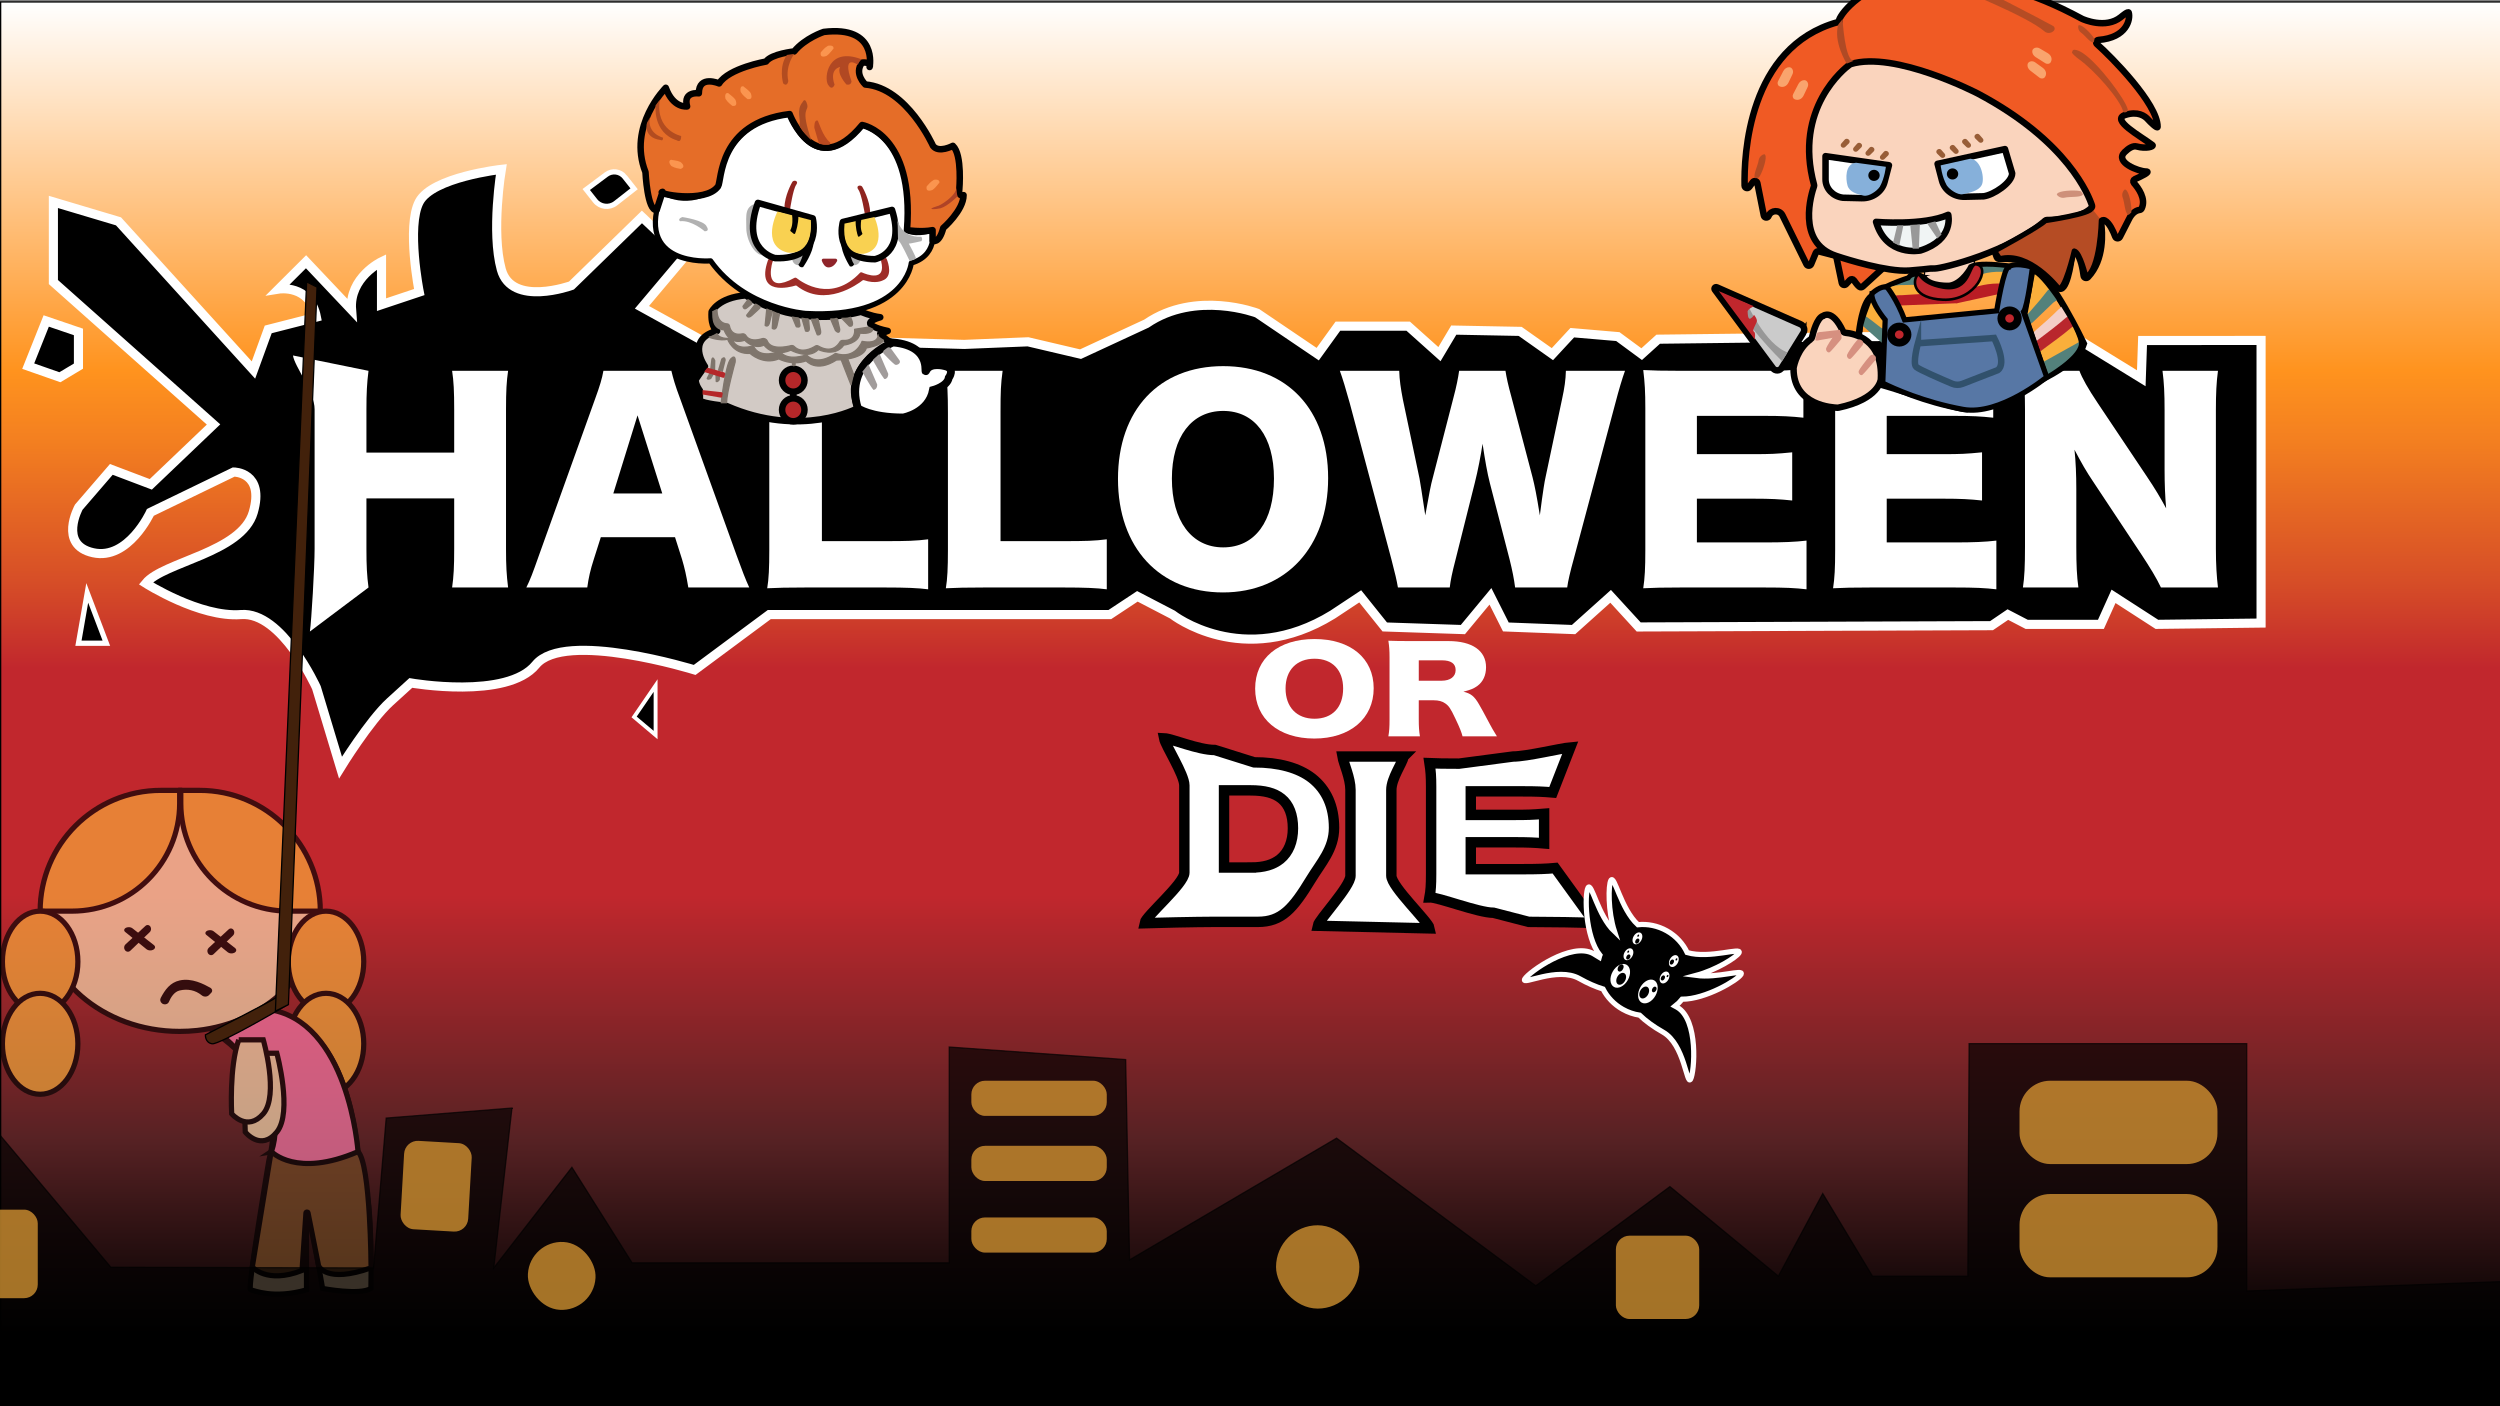 <?xml version="1.0" encoding="UTF-8"?><svg id="baggrund" xmlns="http://www.w3.org/2000/svg" xmlns:xlink="http://www.w3.org/1999/xlink" viewBox="0 0 1920 1080"><rect x="0" y="0" width="1920" height="1080" fill="#808080" stroke="none"/><defs><style>.cls-1,.cls-2,.cls-3,.cls-4,.cls-5,.cls-6,.cls-7,.cls-8{stroke-linecap:round;stroke-linejoin:round;}.cls-1,.cls-9,.cls-8{fill:#7f756c;}.cls-1,.cls-8{stroke:#7f756c;}.cls-2{fill:#d2cac5;}.cls-2,.cls-10,.cls-11,.cls-12,.cls-13,.cls-14,.cls-3,.cls-4,.cls-5,.cls-15,.cls-16,.cls-17,.cls-18,.cls-19,.cls-6,.cls-20,.cls-21,.cls-7,.cls-22,.cls-23,.cls-24,.cls-25,.cls-26,.cls-27,.cls-28,.cls-29{stroke:#000;}.cls-2,.cls-10,.cls-12,.cls-13,.cls-14,.cls-3,.cls-4,.cls-5,.cls-21,.cls-30,.cls-22{stroke-width:5px;}.cls-10{fill:#f05a24;}.cls-10,.cls-11,.cls-12,.cls-13,.cls-14,.cls-31,.cls-15,.cls-16,.cls-17,.cls-18,.cls-19,.cls-20,.cls-21,.cls-30,.cls-22,.cls-23,.cls-24,.cls-25,.cls-32,.cls-26,.cls-27,.cls-28,.cls-33,.cls-29{stroke-miterlimit:10;}.cls-11,.cls-31,.cls-8{stroke-width:3px;}.cls-11,.cls-21,.cls-30,.cls-26{fill:none;}.cls-12,.cls-34{fill:#b52729;}.cls-13{fill:#cbcbcb;}.cls-35{fill:url(#linear-gradient);}.cls-14,.cls-25{fill:#fad4bd;}.cls-3{fill:#f0f4f4;}.cls-4,.cls-36,.cls-7,.cls-23,.cls-27{fill:#fff;}.cls-5{fill:#e56d28;}.cls-31,.cls-32,.cls-33{stroke:#fff;}.cls-37{fill:#f9d151;}.cls-38{fill:#f3cec7;}.cls-39,.cls-20{fill:#faaf3b;}.cls-40{fill:#f9a46d;}.cls-41{fill:#fb954f;}.cls-42{fill:#985d37;}.cls-43{fill:#989898;}.cls-44{fill:#a19c9b;}.cls-45{fill:#b9272d;}.cls-46{fill:#9e2c27;}.cls-47,.cls-6{fill:#b54c24;}.cls-48{fill:#b91c24;}.cls-49{fill:#8f242a;}.cls-50{fill:#8f241f;}.cls-51{fill:#b94920;}.cls-52{fill:#ce907a;}.cls-53{fill:#af4326;}.cls-54{fill:#b1b1b1;}.cls-55{fill:#b04a25;}.cls-56{fill:#b14823;}.cls-57{fill:#b24c20;}.cls-58,.cls-17,.cls-29{fill:#c0272d;}.cls-59{fill:#d69080;}.cls-60{fill:#a94b23;}.cls-61{fill:#53817b;}.cls-62{fill:#86b0da;}.cls-15{fill:#ffe2b4;}.cls-15,.cls-16,.cls-18,.cls-19,.cls-6,.cls-20,.cls-7,.cls-32,.cls-26{stroke-width:4px;}.cls-16{fill:#ff7bab;}.cls-17{stroke-width:2px;}.cls-18{fill:#754c24;}.cls-19{fill:#5777a5;}.cls-30{stroke:#31516c;}.cls-23{stroke-width:8px;}.cls-24{fill:#42210b;}.cls-63{opacity:.66;}.cls-27,.cls-29{stroke-width:6px;}.cls-28{opacity:.68;}.cls-33{stroke-width:7px;}.cls-64{fill:#fbb03b;opacity:.65;}</style><linearGradient id="linear-gradient" x1="971" y1="1.5" x2="971" y2="1090.5" gradientUnits="userSpaceOnUse"><stop offset="0" stop-color="#fff"/><stop offset=".26" stop-color="#ff931e"/><stop offset=".31" stop-color="#f37f20"/><stop offset=".41" stop-color="#d64d27"/><stop offset=".47" stop-color="#c1272d"/><stop offset=".63" stop-color="#c1272d"/><stop offset=".8" stop-color="#582224"/><stop offset=".94" stop-color="#000"/></linearGradient></defs><g><rect class="cls-35" x=".5" y="1.5" width="1941" height="1089"/><path d="M1941,2V1090H1V2H1941m1-1H0V1091H1942V1h0Z"/></g><path class="cls-33" d="M558.12,271.98l-65.12-35.98,32.56-38.62-32.56-30.77-54.12,52.68s-45.88,16.7-53.88-12.3,0-76.92,0-76.92c0,0-53,5.92-63,24.92s0,69.31,0,69.31l-29,9.69v-32.97s-25,11.97-23,36.97l-34.96-36.97-21.04,20.97s24.04-3.92,29.02,21.54l-37.02,9.46-11.35,31.19-103.65-114.19-50-14.92v61.54l123,109.38-48.19,45.98-30.31-11.48-25,29s-16,29,11,35,44-31,44-31l64-31s24,0,15,31-69.08,37.97-82.54,54.49c0,0,41.62,26.48,73.08,24s57.98,56.17,57.98,56.17l18.48,61.35s22.12-36,38.06-50.5l15.94-14.5s74,13,96-14,122,4,122,4l57.31-42.52h261.54l21.15-14,26.92,14s54.08,42.48,123.08,0l21.15-14,18.85,23.52,60,2,21.15-25.52,11.85,23.52,52,2,28.46-25.52,21.54,23.52,271-1,12.53-8.52,14.47,7.52h57l9.69-21.52,33.31,21.52,80-1v-217.04l-91,.04-1,29-52-32-41,2-6.67,11.48-23.33-14.48-248,3-12.7,11.48-18.3-13.48-35-3-15.26,16.48-24.74-17.48-51-1-11.01,18.48-23.99-21.48h-54l-15.5,21.48-46.5-31.48s-47-18-85,8l-50.65,23.48-40.35-9.48-49,2-144-4-38.38,11.48Z"/><g><path class="cls-36" d="M390.22,284.79c-1.2,8.2-1.6,15.6-1.6,29.6v107.2c0,13,.4,19.8,1.6,29.6h-43c1.2-8.4,1.6-15.8,1.6-29.6v-38.8h-67.4v38.8c0,13,.4,20.6,1.6,29.6l-45.02,33.81c1.2-8.2,3.62-49.41,3.62-63.41v-107.2c0-13.8-15.42-32.79-16.62-41.39l58.02,11.79c-1.2,9.4-1.6,17.2-1.6,29.6v33.2h67.4v-33.2c0-13.8-.4-21.8-1.6-29.6h43Z"/><path class="cls-36" d="M528.62,451.19c-1.6-9.6-2.8-14.8-4.8-21.6l-5.4-17h-57l-5.4,17c-2.6,8-4,14.2-5,21.6h-46.8c3-6,4.8-10.8,9.6-24.4l43.2-120.4c3.6-9.8,5.4-15.8,6.4-21.6h52.2c1.4,5.8,2.8,11,6.8,21.6l43.4,120.4c3.8,10.6,7,18.8,9.6,24.4h-46.8Zm-39-132.2l-18.6,60h37.6l-19-60Z"/><path class="cls-36" d="M618.82,451.19c-13.8,0-22,.2-29.6,.6,1.2-7,1.6-15.8,1.6-29.2v-105.6c0-14-.4-22.6-1.6-32.2h43.6c-1.4,10.4-1.6,16-1.6,31.6v99.2h48.4c17,0,23.8-.2,33.2-1.4v38.4c-7.4-1-17.2-1.4-33.2-1.4h-60.8Z"/><path class="cls-36" d="M756.01,451.19c-13.8,0-22,.2-29.6,.6,1.2-7,1.6-15.8,1.6-29.2v-105.6c0-14-.4-22.6-1.6-32.2h43.6c-1.4,10.4-1.6,16-1.6,31.6v99.2h48.4c17,0,23.8-.2,33.2-1.4v38.4c-7.4-1-17.2-1.4-33.2-1.4h-60.8Z"/><path class="cls-36" d="M1020.01,367.19c0,52.8-32.2,87.8-80.8,87.8s-80.6-34.2-80.6-87.2,31.6-86.6,80.8-86.6,80.6,33.6,80.6,86Zm-41.6,.4c0-32.4-14.8-52-39-52s-39.4,19.8-39.4,52,15,52.8,39.4,52.8,39-20,39-52.8Z"/><path class="cls-36" d="M1163.61,451.19c-.8-6.4-2.2-13.4-4.2-21.4l-15.2-58.8c-2-7.8-3.6-17-5.6-30.2-1.2,8.2-3.6,20.8-6,30.2l-14.8,59c-2.6,10-3.8,15.8-4.4,21.2h-39.8c-1-5.8-2-10-5-21.6l-32-120c-2.8-10.2-5.6-19.4-7.6-24.8h45.6c.2,7.2,1.2,13.6,2.8,22l12.8,60.8c.6,3,2,12.4,4.4,28.2,3-16.8,4.4-24,5.6-28.2l16-62c2.4-9,3.6-15.2,4.4-20.8h35.6c.8,5.2,2,10.8,4.6,20.2l16.2,61.6c1.6,6.4,3,13,5.6,29.2q.4-3.8,1.6-12.2c.6-4.4,2-14,2.8-17.2l12.6-59.6c2-9.2,2.8-15,3-22h45.4c-2,5.4-4.8,14.8-7.4,24.8l-32,119.8c-2.6,9.4-4.4,17-5,21.8h-40Z"/><path class="cls-36" d="M1387.41,452.59c-8.6-1-15.8-1.4-33-1.4h-63c-15.2,0-20.8,.2-29.4,.6,1.2-8,1.6-15.4,1.6-29.2v-109.2c0-12.4-.4-19.4-1.6-29.2,8.2,.4,13.8,.6,29.4,.6h63.8c13.6,0,20.4-.4,29.8-1.4v37.4c-9.2-1-16.4-1.4-29.8-1.4h-52v29.4h43.2c13.2,0,18-.2,30-1.4v37c-9.4-1-16.2-1.4-30-1.4h-43.2v33.6h51.6c15.2,0,24-.4,32.6-1.4v37.4Z"/><path class="cls-36" d="M1533.2,452.59c-8.6-1-15.8-1.4-33-1.4h-63c-15.2,0-20.8,.2-29.4,.6,1.2-8,1.6-15.4,1.6-29.2v-109.2c0-12.4-.4-19.4-1.6-29.2,8.2,.4,13.8,.6,29.4,.6h63.8c13.6,0,20.4-.4,29.8-1.4v37.4c-9.2-1-16.4-1.4-29.8-1.4h-52v29.4h43.2c13.2,0,18-.2,30-1.4v37c-9.4-1-16.2-1.4-30-1.4h-43.2v33.6h51.6c15.2,0,24-.4,32.6-1.4v37.4Z"/><path class="cls-36" d="M1649.2,366.59c5.8,8.6,9.6,15,14.4,23.8-.8-9.2-1.2-18.4-1.2-29.6v-45.6c0-13.2-.4-21.2-1.6-30.4h42.6c-1.2,9-1.6,17.4-1.6,30.4v106.2c0,12.2,.6,21.4,1.6,29.8h-43.8c-3.6-7.6-8.2-15-15-25.4l-37-55.8c-5.4-8-8.8-14-14.4-24.6,1,9,1.4,20,1.4,29.8v44.8c0,13.8,.4,22.6,1.6,31.2h-42.6c1.2-7.8,1.6-16.6,1.6-31.4v-105.2c0-11.6-.4-20.6-1.6-29.8h43.4c2,5.4,6.4,13.4,14.2,25l38,56.8Z"/></g><polygon class="cls-32" points="67 455.35 60.25 494 81.68 494 67 455.35"/><path class="cls-32" d="M479.76,135.85l7.24,9.15-14.2,11.11c-4.87,3.81-11.9,2.96-15.72-1.89l-6.85-8.68,15.44-11.53c4.42-3.3,10.66-2.49,14.09,1.84Z"/><polygon class="cls-33" points="35.5 246.5 21.66 281.19 46 289.72 60.25 281.19 60.25 254.93 35.5 246.5"/><polygon class="cls-31" points="503.5 526.5 487 550.61 503.5 564.52 503.5 526.5"/><g><path class="cls-36" d="M1054.99,528.59c0,23.22-18.16,38.61-45.57,38.61s-45.46-15.04-45.46-38.35,17.82-38.08,45.57-38.08,45.46,14.78,45.46,37.82Zm-23.46,.18c0-14.25-8.35-22.87-22-22.87s-22.22,8.71-22.22,22.87,8.46,23.22,22.22,23.22,22-8.79,22-23.22Z"/><path class="cls-36" d="M1123.23,565.53c-.68-2.81-2.03-6.42-5.53-13.72-3.61-7.65-4.96-9.67-7.78-11.61-2.37-1.67-5.19-2.38-8.8-2.38h-11.51v14.42c0,5.98,.23,9.24,.9,13.28h-24.25c.68-4.05,.9-6.68,.9-13.19v-47.32c0-5.45-.23-8.71-.9-12.93,4.96,.18,9.14,.26,16.81,.26h29.33c18.27,0,28.88,7.39,28.88,20.05,0,6.24-2.26,11.17-6.66,14.42-2.82,2.02-5.19,2.99-10.72,4.4,5.75,1.41,8.35,3.43,11.96,9.67,1.69,2.81,3.27,5.81,8.35,15.3,1.24,2.46,2.59,4.66,5.42,9.32h-26.4Zm-16.02-42.74c6.66,0,10.72-3.17,10.72-8.18s-3.61-7.48-10.6-7.48h-17.71v15.66h17.6Z"/></g><g><path class="cls-23" d="M909.58,603.18c0-8.36-14.51-30.53-15.58-36.18,6.16,.25,26.23,9,39,9l30.14,9.47c18.93,0,34.16,4.18,44.47,12.17,11.23,8.85,16.93,21.77,16.93,38.12s-10.07,26.93-17.85,39.72c-13.69,22.51-22.37,32.51-40.69,32.51h-34c-11.85,0-46.54,.75-53,1,.92-5.41,30.58-30.32,30.58-38.8v-67.02Zm51.09,63.08c10,0,17.08-2.09,22.62-6.52,6.31-5.17,9.69-13.4,9.69-23.61s-2.92-18.08-8.92-22.87c-5.39-4.3-12.77-6.27-23.85-6.27h-20.16v59.27h20.62Z"/><path class="cls-23" d="M1078,581c-.92,5.04-9.45,16.7-9.45,25.67v65.91c0,8.49,28.53,35.25,29.45,40.42l-86-2c.92-4.8,25.16-30.18,25.16-38.42v-65.91c0-9.22-5.24-20.26-6.16-25.67h47Z"/><path class="cls-23" d="M1225,709c-6.62-.62-37.77-1-51-1l-27-7c-11.7,0-42.52-12.09-49.13-11.85,.92-4.92,1.23-9.47,1.23-17.95v-67.14c0-7.62-.31-11.93-1.23-17.95,6.31,.25,10.62,.37,22.62,.37l41.51-5.47c10.46,0,36.77-6.38,44-7l-13.5,34.61c-7.08-.62-12.62-.86-22.93-.86h-40.01v18.08h33.24c10.16,0,13.85-.12,23.08-.86v22.75c-7.23-.62-12.46-.86-23.08-.86h-33.24v20.66h39.7c11.7,0,18.47-.25,25.08-.86l30.65,42.35Z"/></g><g><polygon class="cls-25" points="1513.79 222.42 1478.03 222.42 1478.03 204.32 1516.44 200.3 1513.79 222.42"/><g><path class="cls-10" d="M1427.96,220.21c-1.43-1.15-3.07-3.34-4.19-4.97-.7-1.01-2.18-1.11-3.01-.2l-2.94,3.18c-1.06,1.15-2.99,.63-3.31-.89l-4.11-19.66c-.15-.7-.69-1.26-1.39-1.44l-12.19-3.16c-.93-.24-1.91,.23-2.27,1.11l-3.62,8.71c-.63,1.51-2.79,1.58-3.51,.11l-18.5-37.62c-2.21-4.49-8.82-4.19-10.61,.47h0c-.68,1.78-3.32,1.57-3.69-.3l-4.98-24.96c-.32-1.61-2.45-2.08-3.44-.75l-2.87,3.84c-1.09,1.45-3.43,.73-3.47-1.07-.5-22.24,2.3-106.47,71.66-125.64,.4-.11,1.4-.53,1.01-.68-1.87-.71,10.72-22.29,42.98-31.33,.13-.04,.26,0,.39-.03,2.68-.52,33.3-6.19,47.33,4.82,.49,.39,7.25-1.21,13.49-1.37,14.13-.35,40.62,3.48,82.28,26.06l.09,.05c1.02,.46,18.07,8.04,29.68-1.33,1.07-.86,5.69-4.76,6.08-3.46,1.46,4.91-1.36,19.31-23.21,20.97-1.68,.13-2.4,2.16-1.15,3.27,10.85,9.58,46.76,45.82,46.53,63.5-.02,1.76-5.98-4.07-7.13-5.43-2.71-3.23-8.18-6.69-17.59-3.77-11.8,3.65,11.73,16.27,20.76,23.18,1.4,1.08-4.75,3.11-12.08,1.08-2.75-.76-6.06,1.18-9.3,4.35-7.92,7.76,10.92,14.86,16.46,14.86,4.17,0-4.21,3.96-8.62,5.92-1.17,.52-1.51,2-.66,2.95,3.28,3.68,9.56,12.12,5.9,19.59-.28,.58-.86,.99-1.51,1.06-1.74,.18-5.61,1.35-8.57,7.75l-6.63,13c-.75,1.48-2.94,1.36-3.52-.19-1.63-4.33-4.52-10.64-8.05-12.48-1.38-.72-3.03,.38-2.82,1.91,.96,6.91,2.66,28.23-10.1,41.63-1.12,1.18-3.13,.58-3.33-1.02-.65-5.05-2.23-13.82-5.58-17.49-1.12-1.22-3.19-.53-3.34,1.1-.59,6.52-4.38,31.1-10.76,25.56-9.05-7.87-12.22-23.4-44.73-22.21-1,.04-1.97-.27-2.3-1.2l-4.38-12.28c-.32-.9-1.28-1.42-2.23-1.22l-73.84,15.84c-.34,.07-.65,.23-.9,.46l-21.65,19.76c-.71,.64-1.79,.68-2.53,.08Z"/><path class="cls-14" d="M1420.58,49.59c-3.67,2.7-43.39,33.5-27.38,92.41,.1,.36,.09,.73-.04,1.08-1.74,4.93-14.1,43.27,17,53.43,0,0,29,9.88,48.94,11.23,2.77,.19,5.36,.21,7.68,.02,19.01-1.55,12.67-1.55,19.01-1.55s57.89-13.02,84.97-36.78c.35-.31,.8-.48,1.27-.48,4.15,.03,25.06-.29,34.12-9.26,.51-.5,.7-1.23,.48-1.9-2.29-7.13-18.29-49.1-87.59-85.9,0,0-63.76-33.18-97.89-22.61-.21,.07-.4,.16-.58,.29Z"/></g><g><g><path class="cls-4" d="M1402.01,119.94v17.79c0,7.15,5.73,13.2,13.39,14.14l14.41,.34c8.28,.2,15.58-4.98,17.53-12.41l3.37-12.87-48.7-6.99Z"/><path class="cls-62" d="M1425.37,124.99l22.96,3.11s-.77,8.29-4.57,15.21c-.12,.22-.32,.38-.45,.6-1.31,2.05-7.71,7.35-12.14,6.32-5.01-1.16-10.84-2.72-12.28-7.76s-2.03-16.62,6.48-17.47Z"/><ellipse cx="1439.23" cy="134.69" rx="4.36" ry="4.27"/></g><g><path class="cls-4" d="M1539.8,114.51l5.54,18.63c0,7.15-14.3,16.68-21.97,17.63l-14.41,.34c-8.28,.2-15.58-4.98-17.53-12.41l-3.37-12.87,51.74-11.32Z"/><path class="cls-62" d="M1513.27,121.88l-22.83,5.11s.77,8.29,4.57,15.21c.12,.22,.32,.38,.45,.6,1.31,2.05,7.71,7.35,12.14,6.32,5.01-1.16,12-2.39,14.38-7.05s-.2-19.34-8.71-20.19Z"/><ellipse cx="1499.55" cy="133.59" rx="4.36" ry="4.27"/></g></g><path class="cls-42" d="M1419.31,106.83l.27,.16c1.13,.66,1.32,2.19,.39,3.11l-2.85,2.79c-.87,.85-2.31,.75-3.05-.21h0c-.57-.74-.54-1.78,.08-2.48l2.58-2.95c.64-.74,1.73-.91,2.58-.41Z"/><path class="cls-42" d="M1428.82,109.93l.27,.16c1.13,.66,1.32,2.19,.39,3.11l-2.85,2.79c-.87,.85-2.31,.75-3.05-.21h0c-.57-.74-.54-1.78,.08-2.48l2.58-2.95c.64-.74,1.73-.91,2.58-.41Z"/><path class="cls-42" d="M1438.32,113.04l.27,.16c1.13,.66,1.32,2.19,.39,3.11l-2.85,2.79c-.87,.85-2.31,.75-3.05-.21h0c-.57-.74-.54-1.78,.08-2.48l2.58-2.95c.64-.74,1.73-.91,2.58-.41Z"/><path class="cls-42" d="M1449.41,116.14l.27,.16c1.13,.66,1.32,2.19,.39,3.11l-2.85,2.79c-.87,.85-2.31,.75-3.05-.21h0c-.57-.74-.54-1.78,.08-2.48l2.58-2.95c.64-.74,1.73-.91,2.58-.41Z"/><path class="cls-42" d="M1517.62,103.03l-.27,.16c-1.13,.66-1.32,2.19-.39,3.11l2.85,2.79c.87,.85,2.31,.75,3.05-.21h0c.57-.74,.54-1.78-.08-2.48l-2.58-2.95c-.64-.74-1.73-.91-2.58-.41Z"/><path class="cls-42" d="M1508.11,106.91l-.27,.16c-1.13,.66-1.32,2.19-.39,3.11l2.85,2.79c.87,.85,2.31,.75,3.05-.21h0c.57-.74,.54-1.78-.08-2.48l-2.58-2.95c-.64-.74-1.73-.91-2.58-.41Z"/><path class="cls-42" d="M1498.61,111.57l-.27,.16c-1.13,.66-1.32,2.19-.39,3.11l2.85,2.79c.87,.85,2.31,.75,3.05-.21h0c.57-.74,.54-1.78-.08-2.48l-2.58-2.95c-.64-.74-1.73-.91-2.58-.41Z"/><path class="cls-42" d="M1488.32,114.67l-.27,.16c-1.13,.66-1.32,2.19-.39,3.11l2.85,2.79c.87,.85,2.31,.75,3.05-.21h0c.57-.74,.54-1.78-.08-2.48l-2.58-2.95c-.64-.74-1.73-.91-2.58-.41Z"/><g><path class="cls-3" d="M1440.81,170.4s36.43,3.11,55.43-5.43c0,0,4.82,19.11-21.34,27.41,0,0-26.17,5.2-34.09-21.98Z"/><polygon class="cls-43" points="1457.05 173.12 1461.8 173.12 1458.63 188.65 1453.88 186.32 1457.05 173.12"/><polygon class="cls-43" points="1467.07 172.73 1474.47 172.35 1473.68 190.98 1468.92 190.98 1467.07 172.73"/><polygon class="cls-43" points="1480.01 171.57 1486.35 170.02 1491.1 180.11 1487.93 183.21 1480.01 171.57"/></g><g><g><g><path class="cls-21" d="M1466.17,213.72s-25.98,8.14-31.52,16.68-7.13,27.17-7.13,27.17c0,0,10.29,37.27,14.25,37.27s59.39,19.41,68.89,19.41c0,0,82.09-24.44,89.75-50.26,0,0-26.4-55.32-38.27-56.1,0,0-38.54-7.76-48.17-2.72,0,0-6.47,12.81-16.76,14.36,0,0-14.52,.81-19.53-5.81,0,0-8.5-5.81-11.51,0Z"/><g><path class="cls-61" d="M1481.19,217.61c-1.13-.69-2.12-1.53-2.89-2.55,0,0-8.5-5.81-11.51,0,0,0-9.93,3.11-18.82,7.51l33.22-4.96Z"/><path class="cls-61" d="M1551.03,207.18c-12.17-1.88-30.25-3.91-36.44-.67,0,0-1.69,3.34-4.71,6.82l41.15-6.14Z"/></g><g><path class="cls-39" d="M1474.17,220.19c-.43-.54-.15-.63-.5-1.26-.07-.13,.14,.07-.79,0-2.6-.19-4.53-.24-11.09,0-.35,.01-1.24,0-1.58,0-5.76,.07-11.5,1.69-11.13,5.85,.15,1.6-.52,2.96,1.08,2.61l24.3-1.48c1.03-.22,.35-4.91-.3-5.73Z"/><path class="cls-39" d="M1545.74,209.61c-11.06-2.06-22.88-.47-28.25,3.06-.24,.16-.42,.4-.52,.67-.37,.98-1.41,3.6-3.02,6.66-.57,1.07,.4,2.31,1.6,2.05l31.34-6.72c1.55-.33,.41-5.43-1.15-5.72Z"/><path class="cls-39" d="M1561.58,209.61c-3.17,6.21-2.86,25.12-8.23,28.65-.24,.16-.42,.4-.52,.67-.37,.98-1.41,3.6-3.02,6.66-.57,1.07,.4,2.31,1.6,2.05l23.63-25.61c-8.71-13.2-13.46-12.42-13.46-12.42Z"/><path class="cls-39" d="M1445.51,243.73c-.3-.34-.65-.63-1-.91-5.33-4.2-2.55-7.95-7.26-12.24-.22-.2-2.28,2.06-2.38,2.33-.79,2.33-2.38,3.11-2.38,3.11-1.1-.55-1.1,5.04-.79,6.21l16.63,14.75c0-6.21-.74-10.88-2.83-13.24Z"/><path class="cls-61" d="M1430.7,243.42c-.58,2.68-1.1,5.04-.79,6.21l16.63,14.75c0-6.21,4.73-12.07-.58-12.07-.79,0-2.9-1.81-3.25-2.09-5.33-4.2-6.25-4.9-11.79-8.78"/><path class="cls-61" d="M1593.85,262.14c-6.81,4.37-12.33,7.35-18.97,10.92l-1.11,.6c-3.32,1.79-5.07,3.5-5.07,3.5-.64,.64,1.96,5.37,3.3,8.72,.7,1.74,2.94,2.28,4.39,1.07l20.38-17.73c1.96-1.63,2.57-4.34,1.51-6.63-3.76-8.1-.87-1.48-4.44-.45Z"/><path class="cls-61" d="M1572.96,222.61c-4.63,5.96-7.93,9.93-12.59,15.15-.18,.21-.44,.53-.61,.74-2.99,3.54-3.96,3.98-3.96,3.98-.54,.54,1.03,3.33,2.13,6.17,.57,1.47,2.54-.56,3.75-1.59l15.17-14.58c1.63-1.39,3.83-1.77,2.96-3.71-3.08-6.86-3.88-7.04-6.84-6.15Z"/><path class="cls-38" d="M1580.78,237.77c-5.67,5.74-10.4,9.83-16.07,14.75l-.95,.82c-2.84,2.46-2.84,3.28-2.84,3.28-.72,1.12,1.4,6.83,2.84,6.56l25.53-20.18c-8.57-11.31-4.84-7.22-8.51-5.23Z"/><path class="cls-45" d="M1586.92,243.77c-6.65,5.8-13.55,11.06-20.21,16.05l-1.11,.83c-3.33,2.49-3.32,3.31-3.32,3.31-.83,1.12,1.76,6.76,3.47,6.47l28.3-15.78c-6.34-12.42-2.05-13.13-7.13-10.87Z"/><path class="cls-39" d="M1590.88,251.54c-6.65,5.8-13.85,10.79-20.51,15.77l-1.11,.83c-3.33,2.49-4.51,2.8-4.51,2.8-.83,1.12,2.96,7.26,4.66,6.97l28.3-15.78c-6.04-11.37-4.46-12.15-6.83-10.59Z"/><path class="cls-48" d="M1478.51,227.62c-.7,.04-.15-.63-.5-1.26-.07-.13-1.03-.37-1.97-.44-2.6-.19-3.36,.2-9.91,.44-.35,.01-5.13,.33-5.13,.33-9.5,0-7.95,1.35-7.57,5.52,.15,1.6-.52,2.96,1.08,2.61l48.47-1.92c2.38-1.55,6.34-6.99-24.46-5.29Z"/><path class="cls-48" d="M1542.18,218.33c-10.7-1.73-20.99,.6-28.25,3.06-.28,.09-.42,.4-.52,.67-.37,.98-10.4,3.9-12.02,6.96-.57,1.07,.38,4.14,1.58,3.88l40.36-8.85c1.55-.33,.42-5.47-1.15-5.72Z"/></g></g><path class="cls-17" d="M1517.63,203.01c11.91,1.5,.13,28.3-25.34,27.17-22.83-1.01-23.36-13.59-20.19-18.24,2.92-4.3,.89,5.61,20.19,8.93,21.38,3.67,19.61-18.58,25.34-17.86Z"/></g><path class="cls-19" d="M1437.64,225.53s7.13-6.99,11.88-4.66c0,0,7.42,9.21,13.21,24.79l70.73-6.93s5.43-34.64,9.44-33.62c0,0,2.73-4.12,18.02,0,0,0-3.71,30.52-6.88,34.4l17.82,50.08s-36.1,29.91-64.14,24.84c-30.09-5.43-53.85-16.3-61.77-20.19l1.86-48.58s-10.97-13.14-10.18-20.13Z"/></g><path class="cls-11" d="M1561.33,209.68l-5.69,31.38,16.23,48.52s24.64-13.92,26.18-24.82-32.06-59.67-36.54-55.51c-.12,.11-.17,.27-.19,.42Z"/><path class="cls-26" d="M1436.46,228.24s-9.42,22.31-7.92,27.17"/><path class="cls-30" d="M1472.96,263.65l58.52-4.08s10.24,19.5,2.73,24.73l-27.11,10.53c-2.53,.98-5.35,.94-7.85-.12-7.92-3.36-25.28-10.86-27.57-12.91-2.99-2.66,1.28-18.16,1.28-18.16Z"/><ellipse class="cls-29" cx="1458.63" cy="256.97" rx="6.34" ry="6.21"/><ellipse class="cls-29" cx="1543.36" cy="244.55" rx="6.34" ry="6.21"/><path class="cls-40" d="M1369.53,54.66l-4.02,7.78c-.7,1.36-.23,3.14,1,3.77h0c2.61,1.35,5.66,.14,7.07-2.81l3.1-6.5c1.12-2.36-.3-5.28-2.58-5.28h0c-1.86,0-3.59,1.15-4.56,3.04Z"/><path class="cls-40" d="M1381.13,64.59l-4.02,7.78c-.7,1.36-.23,3.14,1,3.77h0c2.61,1.35,5.66,.14,7.07-2.81l3.1-6.5c1.12-2.36-.3-5.28-2.58-5.28h0c-1.86,0-3.59,1.15-4.56,3.04Z"/><path class="cls-55" d="M1423.79,46.57l-5.54,2.33s-10.7-17.19-6.34-30.28l3.17-3.88s1.76,32.58,8.71,31.83Z"/><path class="cls-47" d="M1516.04-9.71l-11.09,1.55s52.07,20.77,65.15,32.22c2.11,1.85,5.37,1.61,7.25-.46h0c1.05-1.16,.73-2.97-.65-3.71-11.73-6.31-57.89-30.96-60.66-29.6Z"/><path class="cls-47" d="M1632.17,86.3l.87-.28c.92-.3,1.27-1.25,1.04-2.17-1.92-7.66-22.43-35.24-34.59-43.16-1.61-1.05-4.15-2.43-6.3-2.5-.96-.03-1.74,.72-1.74,1.66h0c-1.26,.56,3.78,4.67,4.91,5.46,12.29,8.57,32.23,31.66,34.1,40.08,.15,.68,1.03,1.12,1.7,.91Z"/><path class="cls-40" d="M1559.34,54.29l7,5.38c1.22,.94,3.09,.83,3.97-.22h0c1.86-2.25,1.24-5.42-1.44-7.34l-5.9-4.25c-2.14-1.54-5.34-.74-5.78,1.45h0c-.36,1.79,.45,3.67,2.15,4.98Z"/><path class="cls-40" d="M1563.39,43.86l7.48,4.73c1.3,.82,3.16,.55,3.93-.58h0c1.64-2.41,.72-5.5-2.12-7.18l-6.27-3.69c-2.27-1.34-5.39-.25-5.62,1.97h0c-.19,1.81,.8,3.62,2.61,4.76Z"/><path class="cls-47" d="M1608.3,31.05h0s.35-.68,.24-.97c-.93-2.41-7.35-9.37-10.6-10.56-.43-.16-1.09-.31-1.58-.06-.22,.11-.35,.48-.28,.8h0c-.25,.36,.02,3.24,1.93,4.58,3.21,2.26,7.01,7.76,9.5,7.76,.79,0,.82-1.68,.79-1.55Z"/><path class="cls-52" d="M1598.81,147.86h0s-.29-.8-.62-.93c-2.75-1.02-13.64-.84-17.21,1-.47,.24-1.13,.68-1.31,1.28-.08,.27,.12,.64,.44,.83h0c.1,.47,2.72,2.39,5.35,1.8,4.43-1,12.03-.08,14.01-2.17,.63-.66-.75-1.94-.66-1.82Z"/><path class="cls-47" d="M1635.93,163.94h0s.77-.38,.86-.72c.67-2.81-.95-13.36-3.28-16.6-.31-.43-.84-1.01-1.47-1.1-.28-.04-.63,.2-.78,.54h0c-.47,.16-2.06,2.96-1.11,5.44,1.6,4.18,1.66,11.68,4.04,13.33,.75,.52,1.86-.98,1.75-.89Z"/><path class="cls-47" d="M1349.68,136.54h0s.87,.03,1.1-.23c1.96-2.15,5.7-12.17,5.24-16.11-.06-.52-.24-1.28-.75-1.65-.22-.17-.66-.12-.95,.1h0c-.49-.08-3.25,1.62-3.64,4.25-.64,4.42-4.25,11.03-2.98,13.6,.4,.81,2.11,.01,1.97,.05Z"/><path class="cls-6" d="M1613.84,169.24s-.8,38.15-11.88,43.48c0,0-4.38-18.91-8.92-19.94,0,0-7.82,33.35-12.52,28.2,0,0-22.2-28.4-44.73-22.21l-4.01-5.98s35.49-19.24,38.97-23.33c0,0,36.41-5.29,35.39-9.74"/><g><path class="cls-14" d="M1390.59,260.56c.53-.38,.92-.92,1.07-1.55,.79-3.46,3.79-15.1,8.56-16.41,0,0,6.84-5.77,15.03,11.51,.4,.83,1.21,1.4,2.14,1.48,6.13,.54,28.86,4.66,27.1,35.76,0,0-1.13,15.11-32.58,21.74-.23,.05-.46,.07-.69,.06-3.4-.16-33.76-1.44-33.77-29.9,0-.27-.03-.55,.02-.82,.45-2.42,3.19-14.82,13.12-21.87Z"/><path class="cls-59" d="M1395.23,256.71l-1.06,4.14c-.09,1.13,2.13,.61,2.91,.44l16.89-3.02c.23-.04,.37-.39,.29-.69l-1.17-3.96c-.05-.18-.18-.28-.31-.27l-15.07,1.66c-.93,.1-2.37,.36-2.48,1.7Z"/><path class="cls-59" d="M1411.7,256.57l.75,.22c1.8,.53,2.48,2.68,1.28,4.11-2.91,3.48-7.45,8.82-8.41,9.52-1.44,1.05-3.37-1.21-2.83-2.97,.43-1.4,4.18-7.53,6.49-10.11,.68-.75,1.74-1.05,2.72-.76Z"/><path class="cls-59" d="M1429.38,261.1l.43,.27c1.33,.83,1.62,2.61,.62,3.8-2.84,3.39-8.01,9.52-9.05,10.27-1.44,1.05-3.37-1.21-2.83-2.97,.42-1.36,4.75-7.89,7.42-10.89,.86-.97,2.31-1.18,3.41-.49Z"/><path class="cls-59" d="M1440.42,273.82h0c.51,.92,.4,2.05-.27,2.86-2.55,3.06-8.66,10.35-9.8,11.18-1.44,1.05-3.37-1.21-2.83-2.97,.39-1.28,5.34-7.92,8.63-11.55,1.21-1.34,3.4-1.08,4.27,.49Z"/></g><path class="cls-13" d="M1384.96,255.66l-16.67,26.93c-1.47,2.38-4.94,2.52-6.61,.27l-44.7-60.39c-.75-1.01,.35-2.33,1.51-1.82l64.35,28.35c2.61,1.15,3.6,4.28,2.12,6.68Z"/><path class="cls-43" d="M1334.61,230.56l7.22,2.73s13.77,31.3,31.04,37.39l-4.25,6.73s-34.09-33.28-34-46.85Z"/><path class="cls-58" d="M1346.97,235.23s-5.54,2.33-4.75,4.66c0,0-.08,6.19,2.34,4.65s2.41-2.86,2.41-2.86c0,0,2.88,3.26,2.23,5.39s-3.81,6.8-2.23,7.57,.67,6.05,.67,6.05l-27.59-37.11,26.92,11.65Z"/></g><g class="cls-63"><g><path class="cls-15" d="M244.68,699.75c0,47.06-40.65,85.9-93.21,91.64-4.42,.48-8.93,.73-13.5,.73-58.93,0-106.71-41.36-106.71-92.37s47.77-92.37,106.71-92.37,106.71,41.36,106.71,92.37Z"/><path class="cls-20" d="M123.58,607h14.39v10.02c0,45.66-37.07,82.73-82.73,82.73H30.83c0-51.19,41.56-92.75,92.75-92.75Z"/><path class="cls-20" d="M138.85,607h24.41c45.66,0,82.73,37.07,82.73,82.73v10.02h-14.39c-51.19,0-92.75-41.56-92.75-92.75h0Z" transform="translate(384.85 1306.75) rotate(-180)"/><path d="M111.73,711.07l-15.4,14.26c-1.1,1.02-1.32,2.85-.5,4.17h0c.99,1.61,2.96,1.91,4.28,.65l14.95-14.32c.99-.95,1.25-2.59,.61-3.88h0c-.8-1.63-2.67-2.04-3.94-.87Z"/><path d="M175.65,713.71l-15.4,14.26c-1.1,1.02-1.32,2.85-.5,4.17h0c.99,1.61,2.96,1.91,4.28,.65l14.95-14.32c.99-.95,1.25-2.59,.61-3.88h0c-.8-1.63-2.67-2.04-3.94-.87Z"/><path d="M158.52,718.06l16.47,13.33c1.17,.95,3.29,1.14,4.81,.43h0c1.86-.86,2.2-2.56,.75-3.7l-16.54-12.94c-1.1-.86-2.99-1.08-4.49-.53h0c-1.88,.7-2.36,2.31-1,3.41Z"/><path d="M96.16,715.76l16.47,13.33c1.17,.95,3.29,1.14,4.81,.43h0c1.86-.86,2.2-2.56,.75-3.7l-16.54-12.94c-1.1-.86-2.99-1.08-4.49-.53h0c-1.88,.7-2.36,2.31-1,3.41Z"/><path d="M124.49,770.66h0c1.72,1.28,4.4,.69,5.18-1.15,1.43-3.39,4.07-7.85,8.31-8.83,5.95-1.38,11.92-.42,17.07,3.8,1.57,1.29,4.07,1.19,5.46-.25l1.77-1.83c1.17-1.22,.73-2.99-.81-3.84-4.85-2.68-14.14-7.7-23.49-5.59-7.4,1.67-11.23,7.16-14.54,13.41-.78,1.48-.37,3.23,1.06,4.28Z"/><ellipse class="cls-20" cx="30.83" cy="738.53" rx="28.98" ry="38.77"/><ellipse class="cls-20" cx="30.83" cy="801.63" rx="28.98" ry="38.77"/><ellipse class="cls-20" cx="250.39" cy="738.53" rx="28.98" ry="38.77"/><ellipse class="cls-20" cx="250.39" cy="801.63" rx="28.98" ry="38.77"/></g><path class="cls-15" d="M162.94,792.13s61.1,33.07,43.54,99.22c0,0-16.69,98.94-14.05,99.27s17.41,7.27,42.96,0v-71.1l12.37,70.02s28.54,5.44,37.1,0c0,0,1.54-69.61-5.49-79.72s0-118.83-74.65-134.79l-41.78,17.11Z"/><path class="cls-18" d="M208.23,884.5l-14.47,88.51s10.96,13.37,38.18,2.73l3.02-44.24c.06-.83,1.43-.89,1.6-.08l8.11,40.72s5.55,13.94,40.32,1.55c0,0-.36-80.06-10.05-89.21-10.72-10.13-66.72,.03-66.72,.03Z"/><path class="cls-16" d="M166.96,792.51s57.62,42.51,41.55,91.96c0,0,19,20.5,66.45,0,0,0-7-101.85-70.23-109.45l-37.76,17.49Z"/><path class="cls-15" d="M193.76,808.88h18.86s12.3,45.34,0,60.52c-12.3,15.17-24.28,0-24.28,0,0,0-2.02-38.42,5.42-60.52Z"/><path class="cls-15" d="M183.34,798.59h18.86s12.3,42.54,0,56.78c-12.3,14.24-24.28,0-24.28,0,0,0-2.02-36.05,5.42-56.78Z"/></g><path class="cls-24" d="M157.75,794.76s-.37,6,5.19,6.87,58.47-30.29,58.47-30.29c0,0-4.14-8.93-9.02-5.39s-54.63,28.81-54.63,28.81Z"/><path class="cls-24" d="M235.5,216.5c-8,186.67-16,373.33-24,560,3.33-1.67,6.67-3.33,10-5,7.33-183.67,14.67-367.33,22-551-2.67-1.33-5.33-2.67-8-4Z"/><g><path class="cls-54" d="M662.51,278.57h6.15c3.4,0,6.15,0,6.15,0h-6.15c-3.4,0-6.15,0-6.15,0Z"/><g><g><path class="cls-7" d="M662.14,96.04s40.98,8.41,34.43,80.75c0,0,4.85,4.21,19.64,0,0,0,.76,3.56,.01,8.09-1,6.03-4.67,13.79-16.37,17.15,0,0-4.1,42.9-81.15,38.69,0,0-46.72-3.36-72.95-40.38,0,0-60.66,5.05-36.89-52.99,0,0,18.85,13.46,42.62-4.21,0,0,1.64-50.47,54.92-55.52,0,0,18.85,52.99,55.74,8.41Z"/><path class="cls-5" d="M716.21,184.87s4.94,2.85,8.22-9.77c0,0,15.57-13.46,15.57-25.23,0,0-4.1,1.68-3.28-4.21,0,0,2.46-26.92-4.92-33.65,0,0-10.86,5.89-15.27,0,0,0-19.98-44.58-51.95-47.1,0,0-9.02-8.41-2.46-16.82,0,0,7.38-.84,5.74,3.36,0,0,6.56-31.96-35.25-26.92,0,0-14.23,4.7-22.69,14.97,0,0-17.47,1.86-21.57,7.75,0,0-28.69,5.05-36.07,16.82,0,0-15.57-6.73-15.57,7.57,0,0-12.3-1.68-9.02,10.09,0,0-10.66,1.68-16.39-14.3,0,0-29.51,29.44-15.57,64.77,0,0,1.44,30.38,8.61,29.02l4.51-13.88c-6.15,1.26,33.01,9.32,42.62-4.21,2.94-4.13,0-48.79,54.92-55.52,0,0,19.67,52.15,55.74,8.41,0,0,40.17,6.73,34.43,80.75,0,0,11.4,1.68,19.64,0v8.09Z"/></g><path class="cls-54" d="M573.16,175.11c0,9.25,6.32,21.03,13.12,21.03s6.56-9.13,6.56-19.35-4.04-22.6-10.66-21.03c-10.66,2.52-9.02,9.13-9.02,19.35Z"/><path class="cls-50" d="M662.51,143.98s5.74,10.09,5.74,19.35l-4.1,.84s-2.46-15.14-4.92-18.51,2.46-4.21,3.28-1.68Z"/><path class="cls-50" d="M608.21,140.25s-5.74,10.09-5.74,19.35l4.29,1.21s2.26-15.51,4.72-18.87-2.46-4.21-3.28-1.68Z"/><path class="cls-46" d="M679.54,198.23c.57-.23,1.21,.04,1.44,.62,1.34,3.35,4.8,13.83-3.24,16.6,0,0-5.3,2.86-14.26-.28-.35-.12-.74-.07-1.04,.17-3.7,2.9-28.78,21.27-50.56,4.17-.28-.22-.65-.3-.99-.19-4.14,1.26-30.74,8.37-21.16-19.27,.21-.61,.87-1.63,1.46-1.39l2.46,.84c.53,.22-.26,1.26-.42,1.83-1.33,4.74-5.8,24.56,16.78,12.12,.58-.32,1.3-.27,1.82,.15,4.56,3.6,26.85,19.03,48.74-4.18,.32-.34,.81-.45,1.24-.26,3.51,1.58,19.05,7.74,14.88-8.7-.14-.55,.15-1.13,.67-1.34l2.17-.89Z"/><path class="cls-49" d="M641.73,198.66h-9.47c-.81,0-1.37,.83-1.09,1.61,.73,1.99,2.32,5.12,5.11,5.12,3.17,0,5.36-2.52,6.57-4.82,.45-.86-.17-1.9-1.12-1.9Z"/><ellipse class="cls-54" cx="655.95" cy="198.66" rx="4.92" ry="5.05"/><ellipse class="cls-54" cx="613.33" cy="198.66" rx="4.92" ry="5.05"/><g><g><path class="cls-4" d="M685.05,161.23l-37.71,9.25s-8.2,28.6,24.59,28.6c0,0,23.77-4.21,13.12-37.85Z"/><path class="cls-37" d="M671.53,166.69s11.07,23.97-7.79,28.18c0,0-17.62,2.94-15.16-23.13l12.84-2.82,10.11-2.22Z"/><path d="M661.41,169.15c-.29,1.86-.81,6.66,.83,10.02,.15,.3,.08,.66-.18,.86l-2.14,1.64c-.35,.27-.86,.12-1.01-.31-.63-1.81-1.96-6.42-1.77-12.34,.01-.36,.31-.65,.66-.65h2.96c.4,0,.71,.36,.65,.77Z"/><path d="M655.95,202.86s-.82,2.52-3.28,1.68c0,0-6.56-10.09-6.56-17.66l6.98,8.92s1.22,5.38,2.86,7.06Z"/></g><g><path class="cls-4" d="M582.08,155.83l42.09,11.87s8.07,31.98-28.85,30.55c0,0-26.6-5.68-13.23-42.42Z"/><path class="cls-37" d="M597.09,162.46s-13.44,26.02,7.63,31.49c0,0,19.73,4.02,18.02-24.91l-14.34-3.68-11.3-2.9Z"/><path d="M608.38,165.62c.25,2.06,.65,7.4-1.34,11.04-.18,.32-.12,.72,.17,.95l2.34,1.91c.39,.32,.96,.17,1.15-.29,.78-1.98,2.47-7.01,2.49-13.56,0-.4-.32-.73-.71-.75l-3.33-.13c-.45-.02-.81,.37-.76,.83Z"/><path d="M613.16,203.13s.82,2.83,3.62,2c0,0,7.79-10.87,8.1-19.24l-8.22,9.56s-1.59,5.9-3.51,7.69Z"/></g></g><path class="cls-54" d="M542.85,174.22s2.44,3.41-1.66,3.41c0,0-9.88-8.73-18.87-7.73,0,0-2.44-1.52,1.66-3.2,0,0,17.25,2.42,18.87,7.52Z"/><path class="cls-54" d="M688.74,167.54s2.46,15.14,18.85,14.3c0,0,1.34,1.9,0,3.36,0,0-9.3,2.12-9.57,1.9s5.47,9.87,5.47,11.56c0,0-3.28,1.68-4.92,1.68,0,0-6.73-14.39-8.2-15.14-1.64-.84,0-10.09-1.64-17.66Z"/><path class="cls-53" d="M735.46,150.71s-7.38,7.57-13.12,9.25c-3.28,.84-12.58,1.44-2.46-1.68,1.33,.14,14.41-7.58,14.75-14.3,0,0,0,5.05,.82,6.73Z"/><path class="cls-41" d="M717.24,138.1s4.98-1.04,4.11,2.5c-.16-.44-2.35,3.34-5.19,5.26,0,0-5.54,2.46-4.46-2.72,1.51-1.48,2.35-3.16,5.54-5.04Z"/><path class="cls-56" d="M661.69,45.57s-1.93,1.68-2.9,4.21c0,0-12.58-9.25-4.84,12.62,0,0,0,3.36-3.87,2.52,0,0-7.74-8.41-4.84-13.46,0,0-8.58,1.11-4.29,13.59,0,0-1.78,5.18-5.03,0s-.35-29.58,25.77-19.48Z"/><path class="cls-41" d="M635.92,35.14s4.98-1.04,4.11,2.5c-.16-.44-2.35,3.34-5.19,5.26,0,0-5.54,2.46-4.46-2.72,1.51-1.48,2.35-3.16,5.54-5.04Z"/><path class="cls-41" d="M568.86,70.66s-1.26-5.05,2.23-4.34c-.42,.19,3.37,2.24,5.38,5.06,0,0,2.67,5.56-2.42,4.71-1.52-1.47-3.2-2.25-5.19-5.43Z"/><path class="cls-41" d="M557.17,75.85s-1.26-5.05,2.23-4.34c-.42,.19,3.37,2.24,5.38,5.06,0,0,2.67,5.56-2.42,4.71-1.52-1.47-3.2-2.25-5.19-5.43Z"/><path class="cls-41" d="M515.61,127.53s-3.47-3.81-.07-4.9c-.28,.38,4,.31,7.08,1.79,0,0,4.94,3.56,.08,5.32-2.02-.55-3.85-.4-7.09-2.21Z"/><path class="cls-57" d="M506.77,76.69s-.82,.84-3.28,4.21c0,0-2.46,21.03,16.39,26.92,0,0,3.28,2.52,3.28-3.36,0,0-20.14-4.21-16.39-27.76Z"/><path class="cls-57" d="M499.06,90.15s-.73,1.41-1.39,2.89c-1.58,1-3.76,12.78,9.63,14.48,0,0,1.93,1.36,1.93-1.81,0,0-12.37-2.89-10.17-15.56Z"/><path class="cls-57" d="M610.05,41.36s-7.24,9.16-4.64,20.85c0,0-.68,4.9-3.96,1.81,0,0-3.64-12.56,2.87-21.82l5.74-.84Z"/><path class="cls-51" d="M636.34,111.18h-3.7c-.78,0-1.5-.46-3.69-.75l-3.54-12.27s-.38-6.7,2.68-5.48c.35,.14,3.86,12.5,9.4,16.65,.75,.56-.21,1.86-1.14,1.86Z"/><path class="cls-60" d="M623.17,107.81s-9.97-9-9.09-12.49-2.72-11.06,2.36-16.95c0,0,1.8-4.21,3.44,1.68s-5.74,1.68,3.28,27.76Z"/></g><path class="cls-2" d="M661.28,239.45s7.38,3.36,14.75,4.21c0,0-9.84,2.63-7.38,5.52,0,0,2.48,2.89,13.13,5l-5.75,2.1s5.74,6.73,9.84,6.73c0,0-40.98,16.82-27.05,50.47,0,0-43.44,23.55-100.82-1.68,0,0-18.03-1.68-20.49-4.21v-7.63s-3.28-4.15-3.28-8.36c0,0,4.53-6.84,7.18-10.15,0,0-15.13-20.98,9.34-27.28,0,0-5-2.1-4.2-14.72,0,0,4.9-10.93,26.21-12.62,0,0,36.89,26.08,88.53,12.62Z"/><path class="cls-1" d="M667.02,251.23l-10.66,1.68s1.51,9.27-9.19,8.56c-.87-.06-1.68,.41-2.13,1.17-1.67,2.86-6.63,8.9-16.59,3.12-.71-.41-1.57-.4-2.26,.04-2.88,1.82-10.75,5.91-16.25,.31-.63-.64-1.54-.87-2.39-.65-4.08,1.05-15.44,3.29-18.25-3.43-.66-1.58-2.36-2.41-3.96-1.91-3.76,1.18-9.71,2.11-12.53-2.45-.61-.98-1.74-1.46-2.85-1.22-2.99,.65-8.41,.8-9.78-6.19-.16-.83-.86-1.46-1.68-1.5-2.62-.12-7.87-1.54-7.87-11l-3.28,1.68c.77,.24-2.2,13.15,8.8,13.91,0,0,3.5,12.17,15.79,7.96,0,0,6.72,7.46,14.83,3.73,0,0,6.78,9.85,20.57,3.9,0,0,13.61,7.51,21.07-.48,0,0,12.91,6.2,19.61-3.42,0,0,11.51-1.21,12.39-9.2,0,0,9.07,1.26,9.89-2.94l-3.28-1.68Z"/><path class="cls-1" d="M674.4,257.12s.82,7.57-12.3,5.05c0,0-4.92,14.3-20.49,9.25,0,0-13.4,10.57-22.28,1.08,0,0-14.61,5.65-20.35-2.76,0,0-15.57,6.73-20.49-4.21,0,0-13.35,5.05-16.39-5.89,0,0-9.02,1.68-11.48-3.36,0,0-4.1,2.52-5.74,2.52s8.2,3.36,13.93,1.68c0,0,4.1,11.78,17.21,10.93,0,0,9.84,9.25,22.13,4.21,0,0,10,5.54,20.98,1.51,0,0,7.71,9.43,23.28-.67,0,0,20.49,0,22.95-9.25,0,0,11.48-1.68,13.12-5.89,0,0-4.92-2.52-4.1-4.21Z"/><path class="cls-1" d="M653.08,243.66s1.64,2.52,1.64,5.05-2.46,1.68-2.46,1.68l-5.74-5.89c.01-.23,4.94,.43,6.56-.84Z"/><path class="cls-1" d="M642.02,244.61c.6-.26,1.23,.27,1.23,1.05l1.64,7.26c0,4.5-3.28,.84-3.28,.84l-3.69-8.71c0-.32,2.41,.31,4.1-.43Z"/><path class="cls-1" d="M627.27,244.85c.6-.26,1.23,.27,1.23,1.05l1.64,7.85c.82,4.21-2.46,3.36-2.46,3.36l-4.51-11.83c0-.32,2.41,.31,4.1-.43Z"/><path class="cls-1" d="M619.98,244.86c.62-.09,1.17,.44,1.06,1.03l.52,6.26c.22,3.34-2.88,2.08-2.88,2.08l-2.79-9.81c.05-.24,2.32,.69,4.09,.45Z"/><path class="cls-1" d="M612.52,244.11c.61-.02,1.17,.4,1.09,.83l.74,4.63c.34,2.47-2.78,1.33-2.78,1.33l-3.12-7.4c.04-.17,2.33,.67,4.07,.61Z"/><path class="cls-1" d="M597.74,240.83c.65,.02,1,.77,.68,1.48l-1.72,7.83c-.97,4.17-3.61,2-3.61,2l.74-12.68c.14-.29,2.06,1.32,3.9,1.37Z"/><path class="cls-1" d="M592.33,238.61c.59-.01,.87,.71,.55,1.42l-1.9,7.75c-1.06,4.13-3.34,2.12-3.34,2.12l1.23-12.45c.14-.29,1.8,1.2,3.45,1.16Z"/><path class="cls-1" d="M583.48,235.43c.49,.32,.33,1.09-.31,1.49l-5.79,5.35c-3.13,2.82-3.93-.15-3.93-.15l6.68-8.55c.27-.16,1.95,.94,3.35,1.86Z"/><path class="cls-1" d="M577.23,232.38c.33,.45,.22,1.09-.2,1.26l-3.81,3.02c-2.06,1.57-2.6-1.38-2.6-1.38l3.78-5.07c.18-.06,1.91,.9,2.83,2.18Z"/><path class="cls-1" d="M558,309.27h-4.1s3.28-29.44,7.38-33.65,3.28,2.52,3.28,2.52c0,0-6.56,23.55-6.56,31.12Z"/><path class="cls-1" d="M655.54,287.4l-4.46-11.66-4.97,.72,7.45,19.05s1.23-1.2,1.97-8.12Z"/><ellipse class="cls-12" cx="609.23" cy="292.03" rx="8.61" ry="8.83"/><ellipse class="cls-12" cx="609.23" cy="314.74" rx="8.61" ry="8.83"/><path class="cls-34" d="M679.56,267.97l-12.65-3.54"/><path class="cls-34" d="M539.56,299.6v2.52c.32,2.7-.34,.74,0,.84l13.89,2.42c.33,.1,.68-.11,1.1-.25l.58-2.97c-.29-.54-.48-.86-.8-.95l-14.76-1.61c-2.12,1.93,.12-.16,0,0Z"/><line class="cls-22" x1="609.23" y1="301.28" x2="609.23" y2="306.33"/><line class="cls-8" x1="609.64" y1="276.46" x2="609.64" y2="279.83"/><path class="cls-9" d="M555.12,285.68l-3.86-1.08,2.64-9.02s2.93-3.32,3.51,.89l-2.29,9.21Z"/><path class="cls-9" d="M549.26,284.28l-3.86-.86,.72-6.53c0-1.68,1.46-4.53,3.28,0l-.13,7.39Z"/><path class="cls-9" d="M549.42,288.02l3.62-1.47-.18,5.21s-1.77,2.9-3.27,1.38l-.17-5.12Z"/><path class="cls-9" d="M544.91,286.06l3.86,.53-2.64,4.45s-2.93,1.64-3.51-.44l2.29-4.55Z"/><path class="cls-34" d="M543.04,282.61l-1.91,2.42c-.22,.28-.1,.71,.24,.82l13.96,4.3c.33,.1,.68-.11,1.1-.25l.58-2.97c-.29-.54-.48-.86-.8-.95l-12.65-3.54c-.19-.05-.4,.01-.52,.17Z"/><path class="cls-27" d="M685.87,263.01s-38.12,14.72-27.05,50.47c0,0,9.43,7.15,34.84,7.15,0,0,19.54-3.38,22.88-21.04,0,0,11.02-2.84,12.1-9.41,0,0,5.51-7.33-3.26-9.05,0,0-10.69-2.92-13.83,3.15s6.7-18.33-25.68-21.27Z"/><path class="cls-44" d="M681.51,267.05l-2.48,1.82c-.93,.68-1.06,2.05-.26,2.9,2.17,2.31,6.17,6.46,8.34,8.1,.42,.32,.95,.43,1.47,.32,.79-.16,1.93-.58,2.42-1.65,.28-.61,.16-1.34-.23-1.88l-6.65-9.19c-.61-.84-1.76-1.03-2.59-.42Z"/><path class="cls-44" d="M674.56,272.53l-3.85,3.51c-.22,.28,.11,1.41,.28,1.73,1.2,2.16,5.87,10.51,7.98,13.05,.21,.25,.53,.36,.84,.27,.82-.22,2.32-1.01,2.37-3.81,0-.13-.02-.26-.08-.38l-6.14-14.17c-.25-.58-1.01-.69-1.41-.2Z"/><path class="cls-44" d="M666.95,279.72l-4.72,5.78s6.39,11.67,8.59,13.93c0,0,2.91-.05,2.89-4.1l-6.76-15.61Z"/></g><path class="cls-28" d="M1930.64,1079.5l-.14-95.59-205,7.56v-189.97h-213.24l-.97,178.6h-73.22l-38.21-63.46-34.08,63.46-83.29-68.79-103,76.23-153-113.44-159,93.48-2.97-153.83-135.52-9.64v165.78h-243.53l-46.25-73.41-60.02,77.27,14-122.79-96.61,7.71-9.69,115.08-201.75-.49L-11,858.67s-.12,109.33-.18,220.83H1930.64Z"/><rect class="cls-64" x="1551" y="830" width="152" height="64" rx="23.56" ry="23.56"/><rect class="cls-64" x="1551" y="917" width="152" height="64" rx="23.56" ry="23.56"/><rect class="cls-64" x="1241" y="949" width="64" height="64" rx="10.49" ry="10.49"/><rect class="cls-64" x="980" y="941" width="64" height="64" rx="32" ry="32"/><rect class="cls-64" x="746" y="830" width="104" height="27" rx="10.49" ry="10.49"/><rect class="cls-64" x="309" y="877" width="52" height="68" rx="10.49" ry="10.49" transform="translate(52.8 -17.71) rotate(3.29)"/><rect class="cls-64" x="405.43" y="953.79" width="52" height="52.19" rx="26" ry="26" transform="translate(56.91 -23.13) rotate(3.29)"/><rect class="cls-64" x="-23" y="929" width="52" height="68" rx="10.49" ry="10.49"/><rect class="cls-64" x="746" y="880" width="104" height="27" rx="10.49" ry="10.49"/><rect class="cls-64" x="746" y="935" width="104" height="27" rx="10.49" ry="10.49"/><g><path class="cls-32" d="M1228.69,733.56c-.16,.52-.31,1.05-.45,1.57-1.46-.92-2.98-1.83-4.55-2.72-16.67-9.43-49.74,14.28-52.72,19.56s25.24-9.88,41.91-.45c6.43,3.64,12.76,6.37,18.27,8.06,3.21,6.26,8.31,11.75,15.01,15.54,4.19,2.37,8.62,3.86,13.07,4.53,4.44,4.31,10.66,8.9,17.93,13.01,16.67,9.43,18.22,41.43,21.21,36.15,2.99-5.28,6.27-45.84-10.39-55.26-.5-.28-1-.56-1.5-.83,1.97-1.54,3.78-3.32,5.39-5.32,18.03,.02,42.83-14.8,45.28-19.13s-17.92,3.07-34.56,.86c15.37-4.08,31.04-13.93,32.96-17.33,2.7-4.76-22.59,4.8-39.8-.23-3.17-6.72-8.46-12.63-15.55-16.64-7.1-4.01-14.9-5.51-22.3-4.75-13.21-12.14-18.05-38.81-20.74-34.04-2.01,3.55-2.32,23.66,2.78,39.29-12.91-12.3-17.67-38.39-20.34-33.67s-2.36,37.52,9.09,51.79Z"/><ellipse class="cls-36" cx="1265.56" cy="761.41" rx="9.81" ry="6.65" transform="translate(-20.31 1488) rotate(-60.5)"/><ellipse class="cls-36" cx="1278.36" cy="750.67" rx="4.91" ry="3.33" transform="translate(-4.46 1493.69) rotate(-60.5)"/><ellipse class="cls-36" cx="1285.49" cy="738.06" rx="4.91" ry="3.33" transform="translate(10.13 1493.5) rotate(-60.5)"/><ellipse class="cls-36" cx="1244.33" cy="749.4" rx="9.81" ry="6.65" transform="translate(-20.63 1463.43) rotate(-60.5)"/><ellipse class="cls-36" cx="1250.62" cy="732.83" rx="4.91" ry="3.33" transform="translate(-3.01 1460.49) rotate(-60.5)"/><ellipse class="cls-36" cx="1257.52" cy="720.63" rx="4.91" ry="3.33" transform="translate(11.11 1460.3) rotate(-60.5)"/><ellipse cx="1262.73" cy="762.22" rx="4.91" ry="3.33" transform="translate(-22.45 1485.95) rotate(-60.5)"/><ellipse cx="1270.43" cy="759.87" rx="2.34" ry="1.58" transform="translate(-16.49 1491.46) rotate(-60.5)"/><ellipse cx="1245.04" cy="751.68" rx="4.91" ry="3.33" transform="translate(-22.25 1465.21) rotate(-60.5)"/><ellipse cx="1244.62" cy="743.34" rx="3" ry="2.01" transform="translate(-15.21 1460.6) rotate(-60.5)"/><ellipse cx="1277.07" cy="751.01" rx="2.1" ry="1.43" transform="translate(-5.41 1492.75) rotate(-60.5)"/><ellipse cx="1280.64" cy="749.54" rx=".93" ry=".63" transform="translate(-2.32 1495.1) rotate(-60.5)"/><ellipse cx="1283.98" cy="738.82" rx="2.1" ry="1.43" transform="translate(8.71 1492.56) rotate(-60.5)"/><ellipse cx="1287.49" cy="736.78" rx=".93" ry=".63" transform="translate(12.26 1494.59) rotate(-60.5)"/><ellipse cx="1250.52" cy="734.92" rx="2.1" ry="1.43" transform="translate(-4.88 1461.47) rotate(-60.5)"/><ellipse cx="1250.46" cy="730.86" rx=".93" ry=".63" transform="translate(-1.38 1459.35) rotate(-60.5)"/><ellipse cx="1257.43" cy="722.72" rx="2.1" ry="1.43" transform="translate(9.24 1461.28) rotate(-60.5)"/><ellipse cx="1258.14" cy="718.56" rx=".93" ry=".63" transform="translate(13.22 1459.79) rotate(-60.5)"/></g></svg>